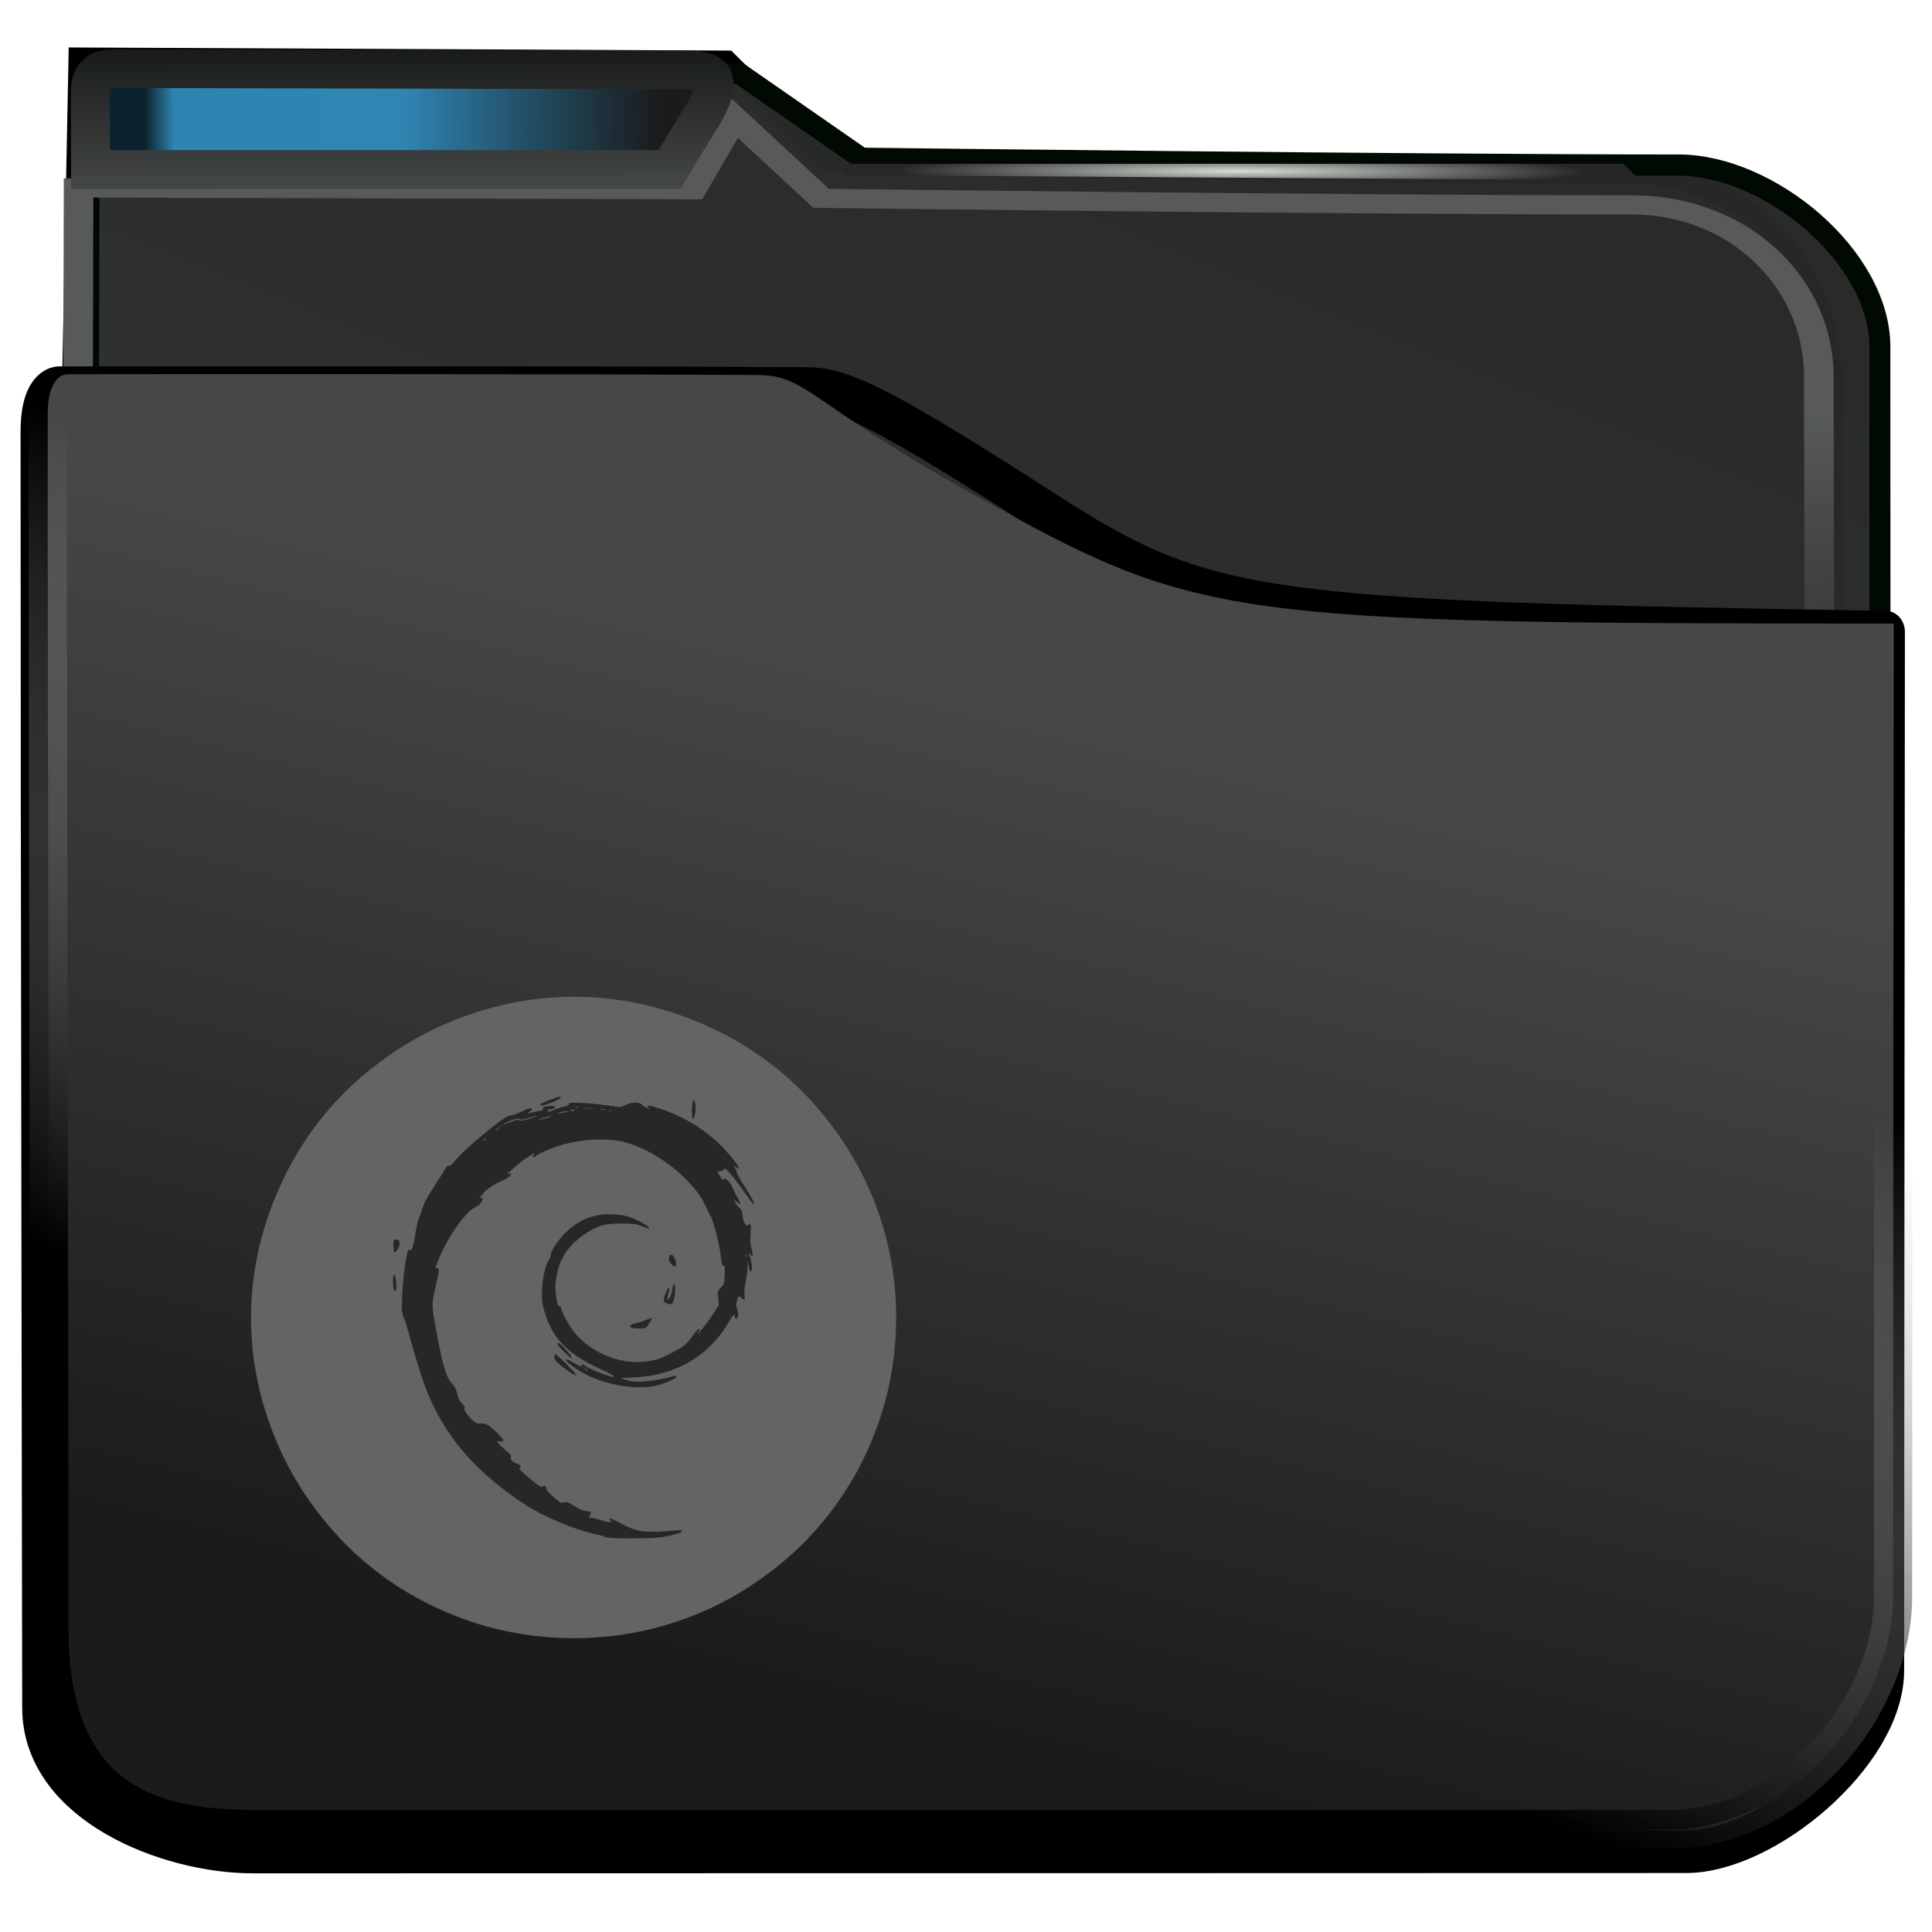 <?xml version="1.0" encoding="UTF-8" standalone="no"?>
<svg
   viewBox="0 0 48 48"
   version="1.1"
   id="svg12"
   width="48"
   height="48"
   xmlns:xlink="http://www.w3.org/1999/xlink"
   xmlns="http://www.w3.org/2000/svg"
   xmlns:svg="http://www.w3.org/2000/svg">
  <defs
     id="defs3051">
    <linearGradient
       id="linearGradient25153">
      <stop
         style="stop-color:#1b1b1b;stop-opacity:1"
         offset="0"
         id="stop25149" />
      <stop
         style="stop-color:#090909;stop-opacity:0.245"
         offset="0.5"
         id="stop1797" />
      <stop
         style="stop-color:#010101;stop-opacity:0.239"
         offset="0.943"
         id="stop2247" />
      <stop
         style="stop-color:#000000;stop-opacity:0.801"
         offset="1"
         id="stop25151" />
    </linearGradient>
    <linearGradient
       id="linearGradient14607">
      <stop
         style="stop-color:#4f5152;stop-opacity:1"
         offset="0"
         id="stop14603" />
      <stop
         style="stop-color:#010501;stop-opacity:1"
         offset="1"
         id="stop14605" />
    </linearGradient>
    <style
       type="text/css"
       id="current-color-scheme">
      .ColorScheme-Highlight {
        color:#3daee9;
      }
      </style>
    <filter
       height="1.045"
       y="-0.027"
       width="1.034"
       x="-0.017"
       id="filter940"
       style="color-interpolation-filters:sRGB">
      <feGaussianBlur
         id="feGaussianBlur942"
         stdDeviation="0.288" />
    </filter>
    <linearGradient
       gradientTransform="matrix(1.001,0,0,0.851,-0.236,72.315)"
       gradientUnits="userSpaceOnUse"
       y2="492.397"
       x2="437.786"
       y1="555.743"
       x1="408.331"
       id="linearGradient6218"
       xlink:href="#linearGradient42869" />
    <linearGradient
       id="linearGradient42869">
      <stop
         style="stop-color:#353a3f;stop-opacity:0.996"
         offset="0"
         id="stop42865" />
      <stop
         style="stop-color:#272727;stop-opacity:0.989"
         offset="1"
         id="stop42867" />
    </linearGradient>
    <filter
       height="1.067"
       y="-0.033"
       width="1.056"
       x="-0.028"
       id="filter2714"
       style="color-interpolation-filters:sRGB">
      <feGaussianBlur
         id="feGaussianBlur2716"
         stdDeviation="0.563" />
    </filter>
    <linearGradient
       gradientUnits="userSpaceOnUse"
       y2="539.644"
       x2="414.835"
       y1="501.653"
       x1="415.079"
       id="linearGradient850"
       xlink:href="#linearGradient848" />
    <linearGradient
       id="linearGradient848">
      <stop
         id="stop844"
         offset="0"
         style="stop-color:#57595a;stop-opacity:0.996" />
      <stop
         id="stop846"
         offset="1"
         style="stop-color:#000000;stop-opacity:0.427" />
    </linearGradient>
    <filter
       height="1.032"
       y="-0.026"
       width="1.028"
       x="-0.014"
       id="filter2706"
       style="color-interpolation-filters:sRGB">
      <feGaussianBlur
         id="feGaussianBlur2708"
         stdDeviation="0.14" />
    </filter>
    <radialGradient
       gradientUnits="userSpaceOnUse"
       gradientTransform="matrix(-1.0705868e-4,0.048,-1.024,-0.002,538.492,-12.448)"
       r="11.249"
       fy="485.791"
       fx="397.991"
       cy="485.791"
       cx="397.991"
       id="radialGradient6178-3"
       xlink:href="#linearGradient880" />
    <linearGradient
       id="linearGradient880">
      <stop
         style="stop-color:#d8dbd8;stop-opacity:1"
         offset="0"
         id="stop876" />
      <stop
         style="stop-color:#272727;stop-opacity:0.989"
         offset="1"
         id="stop878" />
    </linearGradient>
    <filter
       height="1.071"
       y="-0.035"
       width="1.051"
       x="-0.025"
       id="filter1073"
       style="color-interpolation-filters:sRGB">
      <feGaussianBlur
         id="feGaussianBlur1075"
         stdDeviation="0.393" />
    </filter>
    <linearGradient
       gradientUnits="userSpaceOnUse"
       y2="506.873"
       x2="414.472"
       y1="539.616"
       x1="406.457"
       id="linearGradient2676"
       xlink:href="#linearGradient2668" />
    <linearGradient
       id="linearGradient2668">
      <stop
         id="stop2664"
         offset="0"
         style="stop-color:#1a1b1b;stop-opacity:1" />
      <stop
         id="stop2666"
         offset="1"
         style="stop-color:#474747;stop-opacity:1" />
    </linearGradient>
    <linearGradient
       gradientUnits="userSpaceOnUse"
       y2="505.625"
       x2="404.771"
       y1="530.014"
       x1="395.58"
       id="linearGradient2684"
       xlink:href="#linearGradient2682" />
    <linearGradient
       id="linearGradient2682">
      <stop
         id="stop2678"
         offset="0"
         style="stop-color:#000000;stop-opacity:1;" />
      <stop
         id="stop2680"
         offset="1"
         style="stop-color:#c3c3c3;stop-opacity:0" />
    </linearGradient>
    <filter
       height="1.04"
       y="-0.02"
       width="1.031"
       x="-0.015"
       id="filter2690"
       style="color-interpolation-filters:sRGB">
      <feGaussianBlur
         id="feGaussianBlur2692"
         stdDeviation="0.131" />
    </filter>
    <filter
       style="color-interpolation-filters:sRGB"
       id="filter24684"
       x="-0.025"
       y="-0.154"
       width="1.05"
       height="1.308">
      <feGaussianBlur
         stdDeviation="0.216"
         id="feGaussianBlur24686" />
    </filter>
    <linearGradient
       xlink:href="#linearGradient14607"
       id="linearGradient25029"
       gradientUnits="userSpaceOnUse"
       x1="12.021"
       y1="7.281"
       x2="12.012"
       y2="-0.726" />
    <linearGradient
       xlink:href="#linearGradient25153"
       id="linearGradient25155"
       x1="21.812"
       y1="3.934"
       x2="4.654"
       y2="4.034"
       gradientUnits="userSpaceOnUse" />
    <filter
       style="color-interpolation-filters:sRGB"
       id="filter30328"
       x="-0.061"
       y="-0.374"
       width="1.121"
       height="1.749">
      <feGaussianBlur
         stdDeviation="0.255"
         id="feGaussianBlur30330" />
    </filter>
  </defs>
  <path
     transform="matrix(0.731,0,0,0.745,-280.965,-360.559)"
     id="path6220-2"
     d="m 386.257,524.618 0.778,-38.712 22.031,0.102 3.505,3.407 c 0,0 18.11,0.351 27.338,0.351 2.889,0 6.719,2.189 6.719,7.169 0,13.136 0.122,26.49 0.122,26.49"
     style="display:inline;fill:none;fill-opacity:1;stroke:#000000;stroke-width:0.7;stroke-linecap:butt;stroke-linejoin:miter;stroke-miterlimit:4;stroke-dasharray:none;stroke-opacity:1;filter:url(#filter940)" />
  <path
     transform="matrix(0.733,0,0,0.745,-281.008,-360.451)"
     d="m 386.394,486.196 c 0,0 -0.103,36.255 -0.103,49.286 0,1.039 0.482,1.877 1.081,1.877 h 58.398 c 0.599,0 1.348,-0.837 1.342,-1.877 0,0 -0.027,-27.28 -0.027,-40.09 0,-3.006 -3.751,-6.059 -6.821,-6.059 -9.034,0 -27.695,-0.227 -27.695,-0.227 l -4.132,-2.823 z"
     id="rect4180"
     style="display:inline;fill:url(#linearGradient6218);fill-opacity:1;stroke:#000a00;stroke-width:0.71;stroke-linecap:round;stroke-linejoin:bevel;stroke-miterlimit:4;stroke-dasharray:none;stroke-opacity:1;filter:url(#filter2714)" />
  <path
     transform="matrix(0.735,0,0,0.477,-282.585,-229.038)"
     id="path6220"
     d="m 387.049,540.319 0.076,-50.366 20.736,0.09 1.416,-3.757 2.947,4.207 c 0,0 17.41,0.342 27.406,0.342 3.612,0 6.32,4.051 6.32,8.945 0,12.768 0.117,38.205 0.117,38.205"
     style="display:inline;fill:none;fill-opacity:1;stroke:url(#linearGradient850);stroke-width:1px;stroke-linecap:butt;stroke-linejoin:miter;stroke-opacity:1;filter:url(#filter2706)" />
  <path
     d="m 27.921,5.439 v 0.38 h 0.446 l 25.495,0.168 h 0.446 l -0.545,-0.548 h -0.446 -24.949 z"
     id="path4151-2-3-5"
     style="display:inline;fill:url(#radialGradient6178-3);fill-opacity:1;stroke-width:0.666"
     transform="matrix(0.748,0,0,0.748,0.117,0.001)" />
  <path
     transform="matrix(0.733,0,0,0.809,-281.333,-395.14)"
     style="display:inline;fill:none;fill-opacity:1;stroke:#000000;stroke-width:1.297;stroke-linejoin:round;stroke-miterlimit:4;stroke-dasharray:none;stroke-opacity:1;filter:url(#filter1073)"
     id="path952"
     d="m 385.156,501.644 c 0,13.814 0.055,36.336 0.055,39.231 0,2.895 4.244,4.437 7.165,4.437 9.658,10e-4 39.748,-0.008 48.586,-0.009 2.73,-2.9e-4 6.74,-3.069 6.74,-5.572 4.6e-4,-8.012 0.026,-31.893 0.026,-31.893 -21.391,-0.314 -23.005,-0.496 -28.481,-3.686 -5.476,-3.19 -6.843,-3.789 -8.068,-3.796 -8.197,-0.046 -25.324,-0.025 -25.324,-0.025 0,0 -0.689,-0.094 -0.698,1.314 z" />
  <path
     transform="matrix(0.733,0,0,0.747,-281.134,-361.99)"
     style="display:inline;fill:url(#linearGradient2676);fill-opacity:1;stroke:url(#linearGradient2684);stroke-width:1.297;stroke-linejoin:round;stroke-miterlimit:4;stroke-dasharray:none;stroke-opacity:1;filter:url(#filter2690)"
     id="path952-7"
     d="m 385.156,498.353 c 0,13.814 0.055,28.036 0.055,40.415 0,6.525 4.519,6.672 7.29,6.672 9.658,10e-4 38.737,0 47.574,0 4.296,0 7.626,-4.197 7.626,-7.719 4.6e-4,-8.012 0.026,-32.39 0.026,-32.39 -22.811,0 -23.576,-0.137 -31.181,-4.285 -5.62,-3.066 -5.632,-3.982 -7.353,-3.982 -8.197,-0.046 -23.338,-0.025 -23.338,-0.025 0,0 -0.689,-0.094 -0.698,1.314 z" />
  <path
     style="display:inline;mix-blend-mode:normal;fill:currentColor;stroke:none;stroke-width:0.39;stroke-miterlimit:4;stroke-dasharray:none;filter:url(#filter24684)"
     d="M 3.119,2.394 C 2.906,2.576 2.841,2.663 2.841,3.172 c 0,0.747 0.007,2.459 0.007,2.459 H 22.076 l 0.994,-1.635 c 0,0 0.682,-0.979 0.448,-1.411 -0.123,-0.227 -0.513,-0.266 -1.076,-0.266 -0.821,0 -18.169,-0.042 -18.433,-0.042 0,0 -0.716,-0.032 -0.891,0.118 z"
     class="ColorScheme-Highlight"
     id="path4"
     transform="matrix(0.748,0,0,0.748,0.117,0.001)" />
  <path
     style="color:#3daee9;display:inline;fill:url(#linearGradient25155);fill-opacity:1;stroke:url(#linearGradient25029);stroke-width:1.29;stroke-miterlimit:4;stroke-dasharray:none;filter:url(#filter30328)"
     d="M 3.119,2.394 C 2.906,2.576 2.841,2.663 2.841,3.172 c 0,0.747 0.007,2.459 0.007,2.459 H 22.076 l 0.994,-1.635 c 0,0 0.682,-0.979 0.448,-1.411 -0.123,-0.227 -0.513,-0.266 -1.076,-0.266 -0.821,0 -18.169,-0.042 -18.433,-0.042 0,0 -0.716,-0.032 -0.891,0.118 z"
     id="path4-0"
     transform="matrix(0.748,0,0,0.748,0.117,0.001)" />
  <g
     id="g376548"
     transform="matrix(0.748,0,0,0.747,31.64,0.858)">
    <path
       d="m -13.373,38.533 c -0.534,-1.265 -1.322,-2.404 -2.288,-3.391 -0.991,-0.987 -2.135,-1.746 -3.406,-2.278 -1.322,-0.557 -2.72,-0.861 -4.169,-0.861 -1.449,0 -2.847,0.304 -4.169,0.86 -1.271,0.532 -2.415,1.316 -3.406,2.278 -0.991,0.987 -1.754,2.126 -2.288,3.391 -0.559,1.316 -0.864,2.708 -0.864,4.15 0,1.443 0.305,2.834 0.864,4.15 0.534,1.265 1.322,2.404 2.288,3.391 0.991,0.987 2.135,1.746 3.406,2.278 1.322,0.557 2.72,0.835 4.169,0.835 1.449,0 2.847,-0.278 4.169,-0.835 1.271,-0.532 2.415,-1.316 3.406,-2.278 0.991,-0.987 1.754,-2.126 2.288,-3.391 0.559,-1.316 0.839,-2.708 0.839,-4.15 3.67e-4,-1.443 -0.279,-2.834 -0.839,-4.15 z"
       id="path67-9"
       style="fill:#646464;fill-opacity:1;stroke-width:0.045" />
    <path
       style="color:#232629;fill:#262727;fill-opacity:1;stroke:none;stroke-width:0.667"
       d="m 20.207,51.116 c -0.8,-0.133 -1.934,-0.6 -2.601,-1.034 -1.534,-1 -2.538,-2.113 -3.159,-3.502 -0.2,-0.467 -0.319,-0.8 -0.667,-2.001 -0.067,-0.3 -0.18,-0.636 -0.222,-0.741 -0.07,-0.177 -0.074,-0.236 -0.043,-0.826 0.029,-0.534 0.133,-1.334 0.2,-1.398 0.01,-0.015 0.033,-0.019 0.052,-0.008 0.063,0.037 0.121,-0.135 0.178,-0.527 0.031,-0.215 0.08,-0.441 0.109,-0.501 0.029,-0.061 0.077,-0.194 0.108,-0.297 0.071,-0.237 0.167,-0.419 0.466,-0.878 0.131,-0.202 0.268,-0.422 0.303,-0.489 0.042,-0.079 0.087,-0.117 0.129,-0.109 0.04,0.008 0.107,-0.043 0.177,-0.135 0.303,-0.4 1.732,-1.581 1.864,-1.541 0.036,0.011 0.187,-0.039 0.335,-0.11 0.268,-0.13 0.386,-0.159 0.386,-0.098 0,0.018 -0.039,0.058 -0.086,0.09 -0.083,0.055 -0.081,0.056 0.048,0.026 0.074,-0.017 0.198,-0.041 0.276,-0.054 0.096,-0.016 0.135,-0.039 0.122,-0.072 -0.012,-0.029 0.016,-0.058 0.069,-0.072 0.132,-0.034 0.337,-0.028 0.337,0.009 0,0.045 -0.117,0.09 -0.21,0.081 -0.064,-0.006 -0.067,-6.67e-4 -0.019,0.03 0.047,0.031 0.048,0.038 0.003,0.038 -0.03,3.07e-4 -0.044,0.01 -0.032,0.021 0.012,0.011 0.092,-0.013 0.177,-0.055 0.086,-0.042 0.242,-0.094 0.348,-0.116 0.13,-0.027 0.193,-0.058 0.193,-0.096 0,-0.049 0.061,-0.054 0.469,-0.033 0.258,0.013 0.647,0.052 0.864,0.086 0.396,0.062 0.396,0.062 0.543,-0.019 0.177,-0.098 0.461,-0.11 0.536,-0.024 0.027,0.032 0.103,0.084 0.167,0.116 0.105,0.052 0.112,0.052 0.068,6.67e-4 -0.085,-0.098 -5.8e-4,-0.096 0.326,0.01 1.054,0.339 1.914,0.942 2.551,1.791 0.151,0.201 0.16,0.292 0.017,0.169 l -0.082,-0.07 0.063,0.118 c 0.034,0.065 0.063,0.137 0.063,0.161 0,0.024 0.101,0.203 0.225,0.397 0.279,0.437 0.357,0.584 0.339,0.638 -0.008,0.023 -0.132,-0.131 -0.275,-0.342 -0.143,-0.211 -0.355,-0.496 -0.471,-0.633 -0.173,-0.204 -0.218,-0.239 -0.253,-0.195 -0.024,0.029 -0.081,0.058 -0.128,0.065 l -0.085,0.012 0.084,0.159 c 0.046,0.087 0.09,0.141 0.098,0.119 0.04,-0.116 0.228,0.036 0.313,0.254 0.028,0.071 0.101,0.216 0.163,0.323 0.062,0.107 0.105,0.202 0.096,0.212 -0.009,0.009 -0.066,-0.02 -0.126,-0.065 l -0.109,-0.082 0.074,0.122 c 0.041,0.067 0.109,0.149 0.152,0.182 0.053,0.041 0.079,0.107 0.081,0.209 0.005,0.188 0.117,0.41 0.178,0.352 0.095,-0.091 0.115,-0.034 0.091,0.265 -0.018,0.22 -0.008,0.365 0.034,0.519 0.064,0.234 0.05,0.292 -0.043,0.182 -0.059,-0.07 -0.06,-0.069 -0.033,0.003 0.057,0.155 0.099,0.386 0.087,0.477 -0.022,0.169 -0.088,0.099 -0.111,-0.118 l -0.022,-0.212 -0.007,0.225 c -0.003,0.124 -0.034,0.364 -0.067,0.532 -0.034,0.171 -0.051,0.377 -0.039,0.465 0.023,0.165 0.007,0.171 -0.137,0.053 -0.059,-0.048 -0.069,-0.038 -0.109,0.105 -0.034,0.121 -0.034,0.189 0.001,0.29 0.025,0.073 0.04,0.171 0.032,0.219 -0.017,0.11 -0.109,0.145 -0.109,0.041 0,-0.131 -0.052,-0.084 -0.21,0.189 -0.428,0.738 -1.106,1.309 -1.872,1.578 -0.452,0.159 -0.755,0.218 -1.265,0.246 l -0.459,0.025 0.227,0.067 c 0.183,0.054 0.29,0.062 0.555,0.042 0.346,-0.027 0.753,-0.099 0.938,-0.166 0.074,-0.027 0.123,-0.028 0.149,-0.004 0.06,0.058 -0.473,0.284 -0.789,0.335 -0.538,0.087 -1.259,-0.007 -1.894,-0.248 -0.431,-0.163 -1.072,-0.589 -0.974,-0.647 0.019,-0.011 0.14,0.045 0.271,0.124 0.167,0.101 0.237,0.128 0.237,0.09 0,-0.072 0.025,-0.068 0.157,0.022 0.119,0.082 0.487,0.233 0.752,0.31 0.289,0.084 0.177,-0.018 -0.21,-0.191 -1.224,-0.548 -1.732,-1.095 -1.985,-2.14 -0.093,-0.383 0.007,-1.223 0.176,-1.486 0.043,-0.067 0.078,-0.149 0.078,-0.182 0,-0.146 0.253,-0.53 0.512,-0.779 0.457,-0.439 0.932,-0.621 1.549,-0.594 0.298,0.013 0.426,0.038 0.674,0.133 0.282,0.108 0.636,0.333 0.527,0.335 -0.026,5.4e-4 -0.137,-0.035 -0.249,-0.08 -0.169,-0.068 -0.278,-0.081 -0.661,-0.083 -0.539,-0.002 -0.802,0.071 -1.186,0.33 -0.544,0.367 -0.846,0.79 -0.953,1.333 -0.072,0.364 -0.074,0.465 -0.018,0.827 0.032,0.208 0.055,0.269 0.096,0.255 0.034,-0.012 0.053,0.006 0.053,0.051 0,0.129 0.293,0.653 0.496,0.887 0.489,0.564 1.279,0.923 2.029,0.923 0.389,0 0.704,-0.072 0.994,-0.226 0.116,-0.062 0.263,-0.138 0.326,-0.169 0.223,-0.108 0.361,-0.232 0.522,-0.468 0.09,-0.131 0.187,-0.238 0.217,-0.238 0.044,0 0.042,0.019 -0.01,0.101 -0.171,0.27 0.23,-0.221 0.438,-0.537 l 0.232,-0.353 -0.025,-0.232 c -0.024,-0.223 -0.021,-0.237 0.09,-0.349 0.107,-0.108 0.117,-0.14 0.129,-0.428 0.011,-0.258 0.003,-0.312 -0.044,-0.312 -0.044,-2.54e-4 -0.063,-0.068 -0.082,-0.294 -0.025,-0.299 -0.279,-1.305 -0.338,-1.34 -0.018,-0.011 -0.067,-0.107 -0.11,-0.215 -0.144,-0.363 -0.396,-0.712 -0.789,-1.093 -0.566,-0.547 -1.279,-0.97 -1.952,-1.158 -0.573,-0.159 -1.545,-0.102 -2.238,0.133 -0.338,0.115 -0.671,0.266 -0.727,0.331 -0.025,0.029 -0.062,0.044 -0.082,0.032 -0.021,-0.012 -0.015,-0.045 0.014,-0.078 0.128,-0.148 -0.296,0.123 -0.569,0.363 -0.165,0.145 -0.306,0.268 -0.313,0.274 -0.007,0.005 0.025,2.53e-4 0.071,-0.011 0.077,-0.019 0.081,-0.014 0.039,0.061 -0.027,0.048 -0.167,0.135 -0.339,0.21 -0.289,0.126 -0.476,0.264 -0.624,0.462 -0.059,0.079 -0.063,0.096 -0.016,0.079 0.033,-0.012 0.06,-0.005 0.06,0.017 0,0.105 -0.099,0.222 -0.246,0.29 -0.326,0.152 -0.898,0.963 -1.205,1.708 -0.137,0.332 -0.134,0.32 -0.06,0.32 0.078,0 0.073,0.085 -0.035,0.544 -0.157,0.668 -0.157,0.646 0.014,1.586 0.208,1.145 0.329,1.527 0.56,1.764 0.054,0.056 0.107,0.174 0.13,0.293 0.028,0.142 0.075,0.235 0.163,0.324 0.08,0.081 0.107,0.131 0.076,0.142 -0.06,0.021 0.129,0.292 0.302,0.432 0.087,0.07 0.151,0.094 0.221,0.081 0.153,-0.028 0.309,0.056 0.548,0.298 0.249,0.25 0.274,0.318 0.109,0.295 -0.106,-0.015 -0.109,-0.012 -0.056,0.064 0.03,0.044 0.141,0.15 0.246,0.235 0.148,0.12 0.186,0.172 0.168,0.228 -0.027,0.081 0.049,0.156 0.222,0.22 0.107,0.039 0.141,0.124 0.061,0.15 -0.024,0.008 0.126,0.157 0.335,0.331 0.235,0.196 0.393,0.304 0.415,0.283 0.059,-0.055 0.136,-0.039 0.137,0.03 0.001,0.075 0.069,0.154 0.312,0.365 0.154,0.133 0.192,0.15 0.286,0.125 0.086,-0.023 0.14,-0.008 0.262,0.071 0.242,0.157 0.389,0.22 0.515,0.22 0.124,0 0.141,0.034 0.077,0.149 -0.034,0.061 -0.027,0.071 0.051,0.071 0.05,0 0.191,0.033 0.313,0.073 0.278,0.092 0.394,0.098 0.324,0.017 -0.103,-0.119 0.006,-0.087 0.374,0.111 0.514,0.277 0.774,0.308 1.798,0.218 0.152,-0.013 0.201,-0.005 0.201,0.032 0,0.032 -0.132,0.08 -0.373,0.136 -0.317,0.074 -0.487,0.088 -1.138,0.096 -0.513,0.006 -0.864,-0.007 -1.064,-0.041 z m -0.523,-5.504 c 0,-0.008 -0.047,-0.042 -0.105,-0.076 l -0.105,-0.061 0.09,0.076 c 0.088,0.074 0.12,0.09 0.12,0.061 z m 5.268,-3.848 c -0.012,-0.029 -0.021,-0.021 -0.023,0.022 -0.002,0.039 0.007,0.06 0.02,0.048 0.013,-0.012 0.014,-0.044 0.003,-0.07 z m -8.682,-3.851 c 0.048,-0.058 0.046,-0.06 -0.014,-0.014 -0.037,0.028 -0.067,0.057 -0.067,0.064 0,0.03 0.031,0.011 0.081,-0.05 z m 0.435,-0.34 c 0.038,-0.04 0.061,-0.073 0.05,-0.073 -0.011,0 -0.05,0.033 -0.088,0.073 -0.038,0.04 -0.061,0.073 -0.05,0.073 0.011,0 0.05,-0.033 0.088,-0.073 z m 0.482,-0.258 c 0.126,-0.041 0.198,-0.048 0.224,-0.023 0.027,0.026 0.125,0.01 0.309,-0.047 0.148,-0.047 0.263,-0.091 0.255,-0.099 -0.008,-0.008 -0.131,0.022 -0.272,0.068 -0.194,0.062 -0.263,0.071 -0.285,0.038 -0.036,-0.057 -0.385,0.055 -0.534,0.171 l -0.102,0.08 0.11,-0.063 c 0.06,-0.035 0.193,-0.09 0.295,-0.124 z m 1.103,-0.093 c 0.111,-0.032 0.195,-0.064 0.187,-0.072 -0.018,-0.017 -0.414,0.092 -0.414,0.114 0,0.022 0.003,0.022 0.226,-0.042 z m 0.634,-0.2 0.153,-0.027 -0.134,-0.003 c -0.074,-0.002 -0.177,0.022 -0.23,0.053 -0.062,0.036 -0.069,0.047 -0.019,0.03 0.042,-0.014 0.145,-0.038 0.23,-0.053 z m 0.304,-0.069 c 0.012,-0.018 -0.013,-0.025 -0.055,-0.014 -0.089,0.022 -0.101,0.047 -0.021,0.047 0.03,0 0.065,-0.015 0.077,-0.033 z m 1.235,0.011 c -0.013,-0.012 -0.046,-0.013 -0.073,-0.003 -0.031,0.012 -0.021,0.02 0.023,0.022 0.04,0.001 0.063,-0.007 0.05,-0.019 z m -0.229,-0.04 c -0.037,-0.009 -0.097,-0.009 -0.134,0 -0.037,0.009 -0.007,0.017 0.067,0.017 0.074,0 0.104,-0.007 0.067,-0.017 z m -0.382,-0.038 c -0.078,-0.008 -0.216,-0.008 -0.306,-2.41e-4 -0.09,0.008 -0.026,0.014 0.142,0.014 0.168,1.33e-4 0.242,-0.006 0.164,-0.014 z m -0.499,-0.032 c -0.013,-0.012 -0.046,-0.014 -0.073,-0.003 -0.031,0.012 -0.021,0.02 0.023,0.022 0.04,0.001 0.063,-0.007 0.05,-0.019 z m -0.259,8.825 c -0.39,-0.268 -0.534,-0.407 -0.534,-0.513 0,-0.056 0.013,-0.102 0.029,-0.102 0.055,0 0.707,0.653 0.692,0.694 -0.008,0.024 -0.087,-0.009 -0.188,-0.079 z m -0.201,-0.68 c -0.202,-0.196 -0.267,-0.302 -0.185,-0.302 0.049,0 0.426,0.414 0.426,0.468 0,0.025 -0.005,0.046 -0.011,0.046 -0.006,0 -0.109,-0.095 -0.23,-0.212 z M 21.133,44.195 c -0.107,-0.041 -0.04,-0.118 0.134,-0.154 0.1,-0.021 0.259,-0.071 0.353,-0.111 0.094,-0.04 0.178,-0.067 0.186,-0.059 0.008,0.008 -0.034,0.09 -0.095,0.181 -0.109,0.166 -0.111,0.167 -0.32,0.164 -0.116,-0.001 -0.232,-0.011 -0.258,-0.021 z m 1.148,-0.821 c -0.103,-0.04 -0.108,-0.108 -0.021,-0.338 0.074,-0.198 0.151,-0.237 0.108,-0.055 -0.015,0.066 -0.036,0.161 -0.046,0.211 l -0.018,0.092 0.076,-0.084 c 0.045,-0.049 0.087,-0.166 0.103,-0.284 0.014,-0.11 0.041,-0.192 0.06,-0.18 0.047,0.028 0.042,0.318 -0.009,0.514 -0.045,0.17 -0.085,0.19 -0.254,0.125 z m -9.054,-0.461 c -0.013,-0.032 -0.023,-0.157 -0.023,-0.278 0,-0.16 0.013,-0.216 0.048,-0.205 0.057,0.018 0.09,0.542 0.034,0.542 -0.02,0 -0.046,-0.026 -0.059,-0.058 z m 9.204,-0.859 c -0.059,-0.077 -0.078,-0.138 -0.061,-0.203 0.035,-0.132 0.125,-0.114 0.192,0.04 0.104,0.239 0.014,0.351 -0.131,0.163 z m -9.212,-0.583 c -0.003,-0.208 -2e-5,-0.215 0.096,-0.211 0.081,0.003 0.101,0.024 0.11,0.116 0.011,0.104 -0.107,0.31 -0.177,0.31 -0.014,0 -0.028,-0.097 -0.029,-0.215 z m 9.917,-4.514 c 0.005,-0.329 0.063,-0.44 0.108,-0.21 0.031,0.16 -0.009,0.443 -0.069,0.492 -0.033,0.026 -0.043,-0.045 -0.039,-0.282 z m -5.027,-0.197 c 0.015,-0.044 0.543,-0.252 0.641,-0.252 0.114,0 -0.091,0.134 -0.327,0.215 -0.264,0.089 -0.334,0.098 -0.313,0.037 z"
       id="path5"
       transform="translate(-42.45,-1.18)" />
  </g>
</svg>
